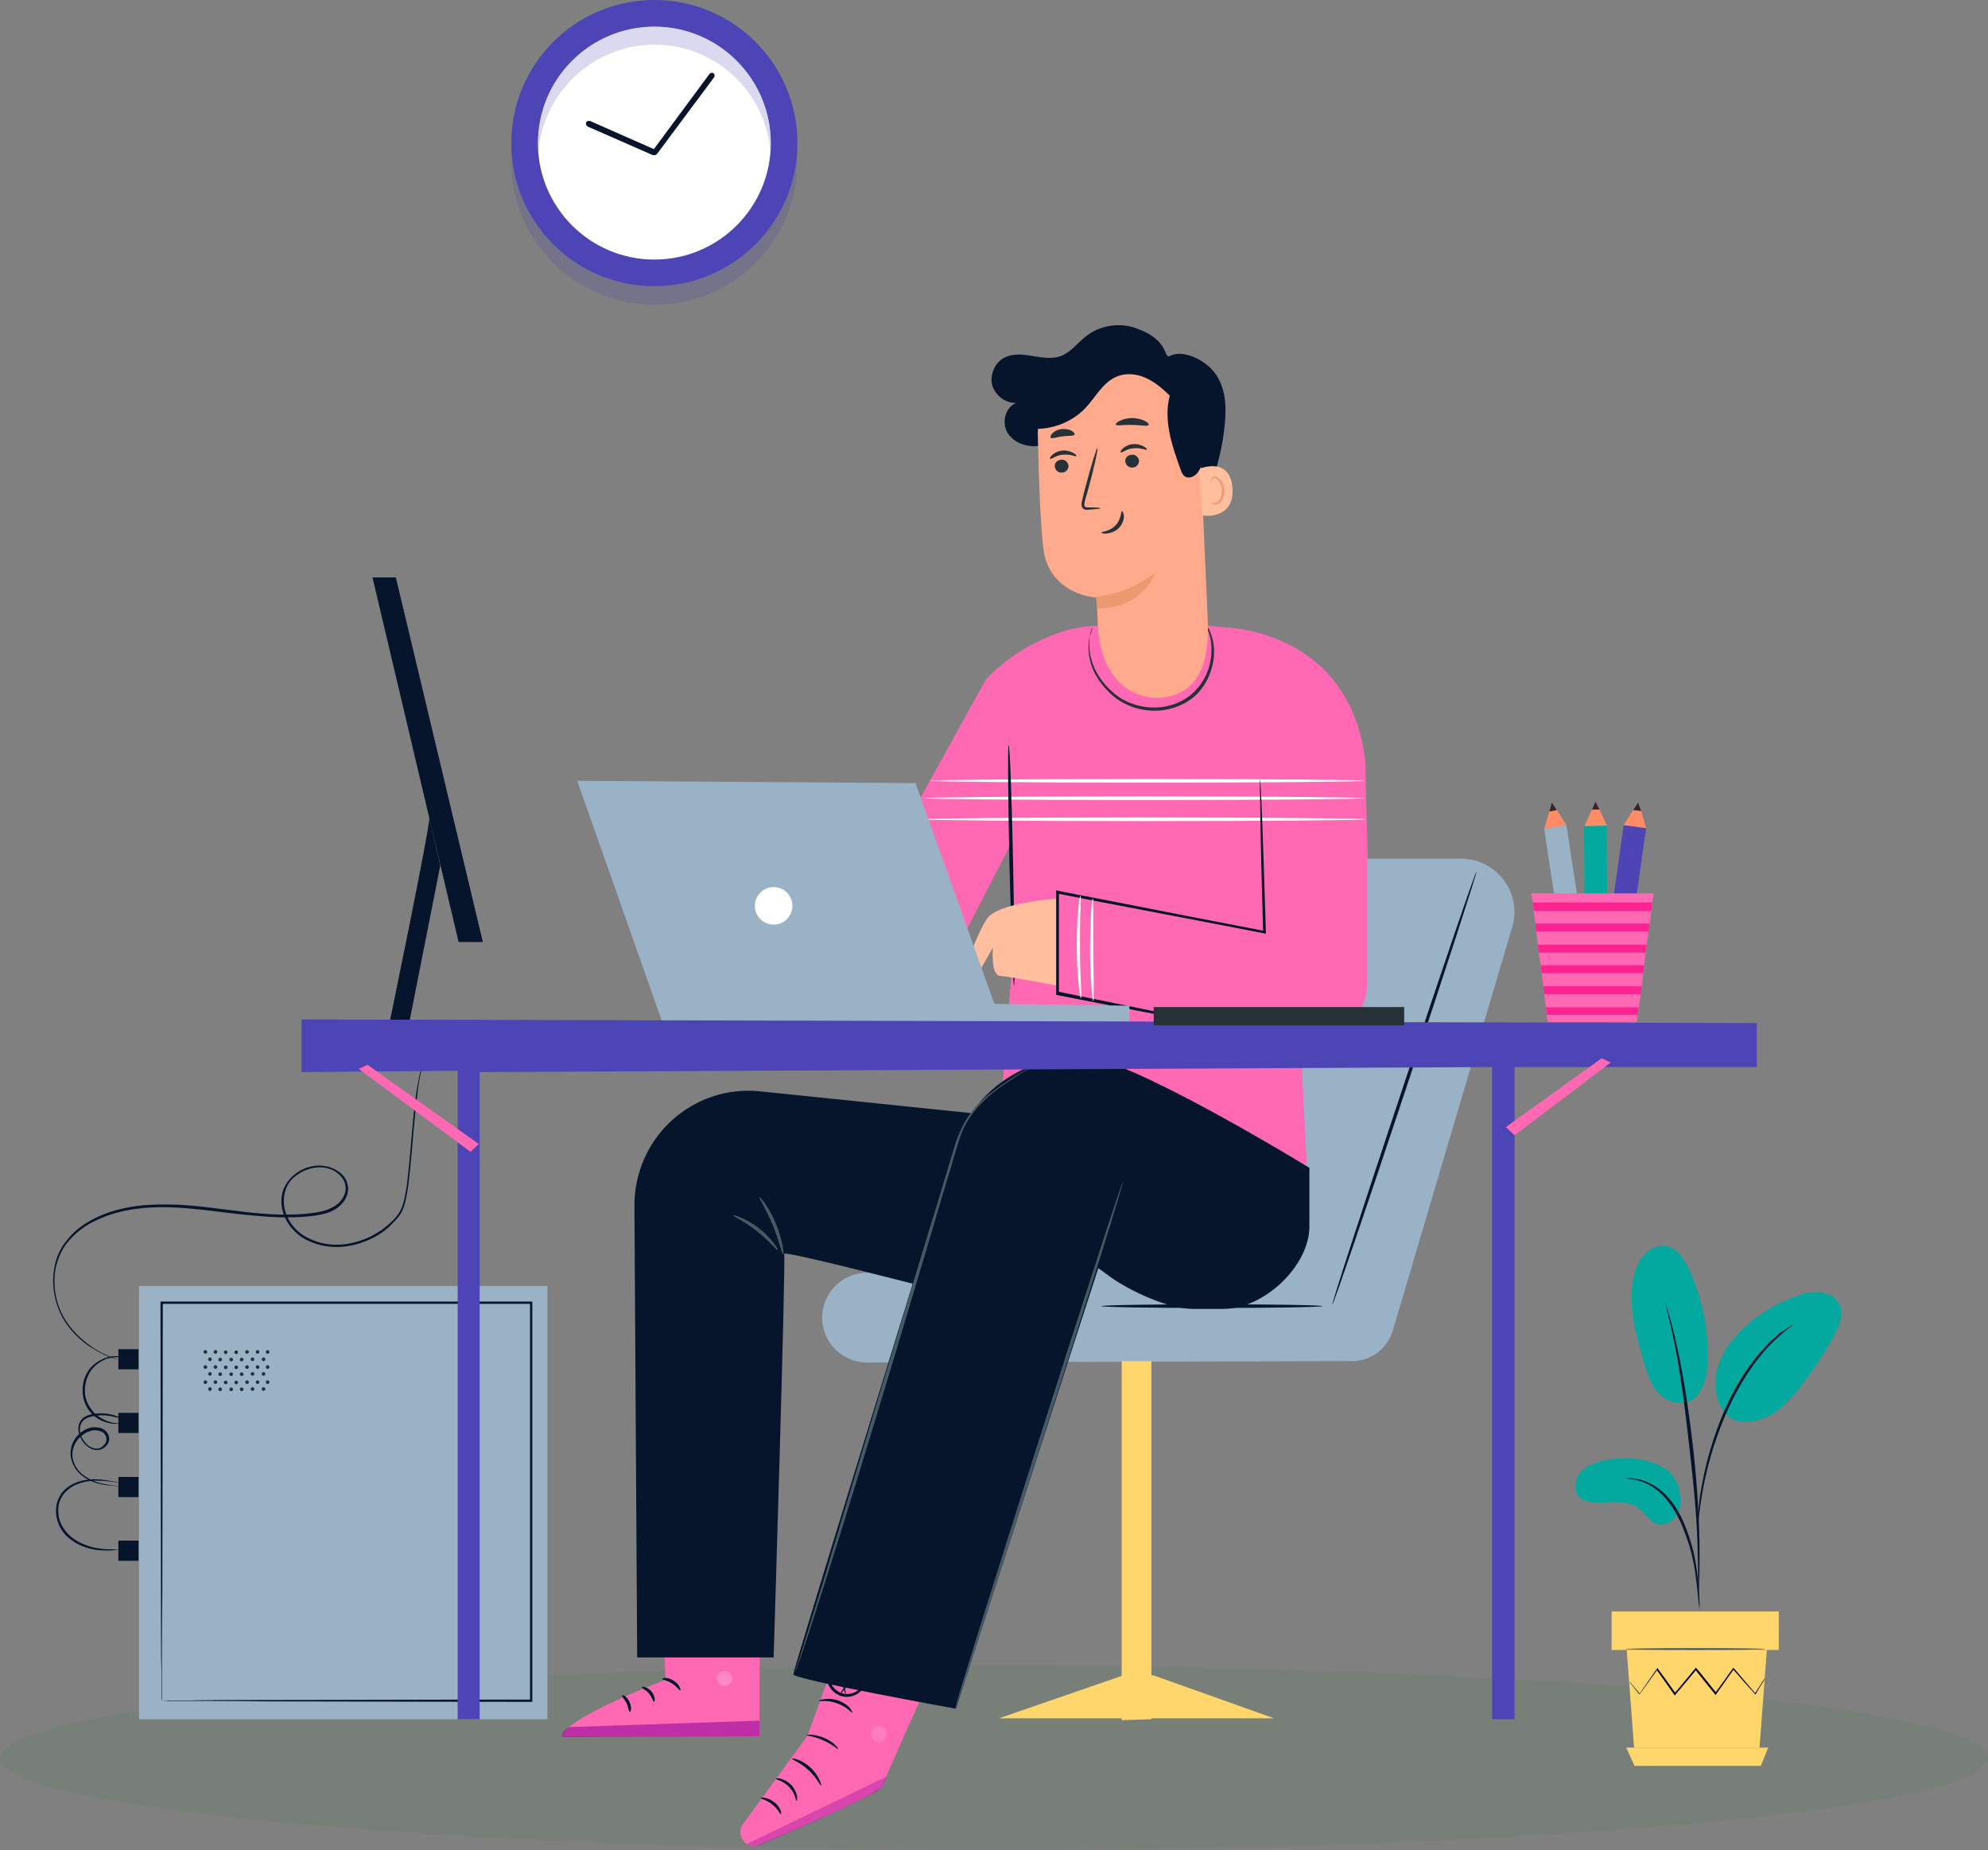<svg width="647" height="602" viewBox="0 0 647 602" fill="none" xmlns="http://www.w3.org/2000/svg">
<rect x="0" y="0" width="647" height="602" fill="#808080" stroke="none"/>
<path opacity="0.1" d="M323.5 602C502.164 602 647 588.569 647 572C647 555.431 502.164 542 323.5 542C144.836 542 0 555.431 0 572C0 588.569 144.836 602 323.5 602Z" fill="#297D3B"/>
<path d="M509.787 268.439L502.52 269.552L510.929 324.459L518.196 323.346L509.787 268.439Z" fill="#99B2C6"/>
<path d="M509.782 268.478L502.594 269.622L504.227 264.067L505.044 261.126L506.678 263.577L509.782 268.478Z" fill="#FF8C64"/>
<path d="M517.621 319.439L510.354 320.552L510.972 324.589L518.239 323.476L517.621 319.439Z" fill="#35252F"/>
<path d="M518.277 326.638L511.905 327.619C511.578 327.619 511.415 327.455 511.415 327.128L510.925 324.351L518.277 323.208L518.767 325.985C518.767 326.312 518.603 326.638 518.277 326.638Z" fill="#EF452F"/>
<path d="M506.676 263.577L504.226 264.067L505.042 261.126L506.676 263.577Z" fill="#35252F"/>
<path d="M510.373 320.554L517.64 319.441L517.195 316.535L509.928 317.648L510.373 320.554Z" fill="#F68407"/>
<path d="M504.718 272.072L510.926 312.752C510.926 313.078 511.253 313.242 511.579 313.242C511.906 313.242 512.07 312.915 512.07 312.588L505.861 271.909C505.861 271.582 505.535 271.418 505.208 271.418C504.881 271.418 504.718 271.745 504.718 272.072Z" fill="#99B2C6"/>
<path d="M507.657 271.582L513.865 312.262C513.865 312.589 514.192 312.752 514.519 312.752C514.846 312.752 515.009 312.425 515.009 312.098L508.801 271.419C508.801 271.092 508.474 270.929 508.147 270.929C507.821 270.929 507.657 271.255 507.657 271.582Z" fill="#99B2C6"/>
<path d="M522.927 268.63L515.576 268.654L515.757 324.2L523.108 324.176L522.927 268.63Z" fill="#03A89E"/>
<path d="M523.015 268.64L515.663 268.804L518.114 263.412L519.257 260.798L520.564 263.412L523.015 268.64Z" fill="#FF8C64"/>
<path d="M523.174 320.255L515.823 320.279L515.836 324.363L523.188 324.339L523.174 320.255Z" fill="#35252F"/>
<path d="M522.689 327.455H516.317C515.991 327.455 515.827 327.292 515.827 326.965V324.188H523.179V326.965C523.179 327.292 523.015 327.455 522.689 327.455Z" fill="#EF452F"/>
<path d="M520.566 263.414H518.115L519.259 260.8L520.566 263.414Z" fill="#35252F"/>
<path d="M515.821 320.281L523.172 320.257L523.163 317.317L515.811 317.341L515.821 320.281Z" fill="#3C7341"/>
<path d="M517.459 271.418L517.622 312.588C517.622 312.914 517.949 313.078 518.112 313.078C518.439 313.078 518.603 312.751 518.603 312.588L518.439 271.418C518.439 271.091 518.112 270.928 517.949 270.928C517.786 270.928 517.459 271.091 517.459 271.418Z" fill="#03A89E"/>
<path d="M520.401 271.419L520.564 312.589C520.564 312.915 520.891 313.079 521.054 313.079C521.381 313.079 521.545 312.752 521.545 312.589L521.381 271.419C521.381 271.092 521.054 270.929 520.891 270.929C520.564 270.929 520.401 271.092 520.401 271.419Z" fill="#03A89E"/>
<path d="M535.731 269.477L528.452 268.442L520.637 323.439L527.916 324.473L535.731 269.477Z" fill="#4D44B5"/>
<path d="M535.758 269.459L528.406 268.479L531.51 263.578L533.144 261.127L534.124 263.904L535.758 269.459Z" fill="#FF8C64"/>
<path d="M528.509 320.523L521.23 319.488L520.655 323.532L527.934 324.567L528.509 320.523Z" fill="#35252F"/>
<path d="M526.936 327.619L520.564 326.639C520.238 326.639 520.074 326.312 520.074 326.149L520.401 323.372L527.753 324.352L527.426 327.129C527.426 327.456 527.263 327.619 526.936 327.619Z" fill="#EF452F"/>
<path d="M534.125 263.904L531.511 263.578L533.144 261.127L534.125 263.904Z" fill="#35252F"/>
<path d="M521.181 319.371L528.46 320.406L528.874 317.494L521.595 316.46L521.181 319.371Z" fill="#1B48CA"/>
<path opacity="0.6" d="M529.876 271.419L524.158 312.099C524.158 312.426 524.321 312.752 524.648 312.752C524.975 312.752 525.301 312.589 525.301 312.262L531.019 271.583C531.019 271.256 530.856 270.929 530.529 270.929C530.203 270.929 529.876 271.093 529.876 271.419Z" fill="#4D44B5"/>
<path opacity="0.6" d="M532.655 271.91L526.937 312.589C526.937 312.916 527.1 313.243 527.427 313.243C527.753 313.243 528.08 313.079 528.08 312.752L533.798 272.073C533.798 271.746 533.635 271.419 533.308 271.419C532.981 271.256 532.818 271.583 532.655 271.91Z" fill="#4D44B5"/>
<path d="M538.21 290.697L537.72 293.638L537.393 296.415L536.903 300.5L536.577 303.114L535.923 307.361L535.596 309.975L535.106 314.059L534.78 316.673L534.289 320.921L533.963 323.535L533.309 327.783L532.982 330.233L532.656 332.52H503.739L503.412 330.233L503.085 327.783L502.595 323.535L502.269 320.921L501.778 316.673L501.452 314.059L500.798 309.975L500.471 307.361L499.981 303.114L499.655 300.5L499.165 296.415L498.838 293.638L498.348 290.697H538.21Z" fill="#FF69B4"/>
<path d="M537.719 293.638L537.393 296.415H499.164L498.837 293.638H537.719Z" fill="#FF2291"/>
<path d="M536.904 300.5L536.577 303.114H499.982L499.655 300.5H536.904Z" fill="#FF2291"/>
<path d="M535.922 307.36L535.596 309.974H500.797L500.471 307.36H535.922Z" fill="#FF2291"/>
<path d="M535.104 314.06L534.778 316.674H501.776L501.45 314.06H535.104Z" fill="#FF2291"/>
<path d="M534.288 320.922L533.961 323.536H502.594L502.267 320.922H534.288Z" fill="#FF2291"/>
<path d="M533.307 327.782L532.98 330.232H503.41L503.083 327.782H533.307Z" fill="#FF2291"/>
<path opacity="0.2" d="M212.965 99.167C238.68 99.167 259.526 78.321 259.526 52.606C259.526 26.891 238.68 6.045 212.965 6.045C187.25 6.045 166.404 26.891 166.404 52.606C166.404 78.321 187.25 99.167 212.965 99.167Z" fill="#4D44B5"/>
<path d="M212.965 93.122C238.68 93.122 259.526 72.276 259.526 46.561C259.526 20.846 238.68 0 212.965 0C187.25 0 166.404 20.846 166.404 46.561C166.404 72.276 187.25 93.122 212.965 93.122Z" fill="#4D44B5"/>
<path d="M212.964 84.462C233.875 84.462 250.866 67.472 250.866 46.56C250.866 25.648 233.875 8.658 212.964 8.658C192.052 8.658 175.062 25.648 175.062 46.56C175.062 67.472 192.052 84.462 212.964 84.462Z" fill="white"/>
<path opacity="0.2" d="M175.062 46.56C175.062 47.54 175.062 48.52 175.225 49.501C176.695 30.059 193.196 14.539 212.964 14.539C232.895 14.539 249.232 29.896 250.703 49.501C250.703 48.52 250.866 47.54 250.866 46.56C250.866 25.648 233.875 8.658 212.964 8.658C192.052 8.658 175.062 25.648 175.062 46.56Z" fill="#4D44B5"/>
<path d="M212.965 50.482C213.292 50.482 213.618 50.319 213.782 50.155L232.406 25.159C232.733 24.669 232.569 24.179 232.243 23.852C231.753 23.526 231.263 23.689 230.936 24.016L212.802 48.522L192.053 39.373C191.563 39.209 191.073 39.373 190.746 39.863C190.583 40.353 190.746 40.843 191.236 41.17L212.475 50.482C212.638 50.482 212.802 50.482 212.965 50.482Z" fill="#06152B"/>
<path d="M492.165 301.607L453.269 433.049C451.48 438.862 446.115 442.885 440.154 442.885L282.184 443.332C273.839 443.332 267.132 436.328 267.579 427.982C268.026 420.233 274.435 414.123 282.184 414.123H342.541L390.975 279.401H475.474C487.098 279.401 495.443 290.578 492.165 301.607Z" fill="#99B2C6"/>
<path d="M394.403 425.598C374.567 425.598 358.487 425.331 358.487 425.002C358.487 424.673 374.567 424.406 394.403 424.406C414.238 424.406 430.318 424.673 430.318 425.002C430.318 425.331 414.238 425.598 394.403 425.598Z" fill="#06152B"/>
<path d="M480.54 283.574C480.242 283.425 469.512 314.87 456.547 353.916C443.581 392.812 433.298 424.406 433.596 424.555C433.894 424.704 444.624 393.259 457.59 354.214C470.555 315.317 480.838 283.574 480.54 283.574Z" fill="#06152B"/>
<path d="M365.044 559.724L374.731 559.426V442.886H365.044V559.724Z" fill="#FFD66B"/>
<path d="M414.67 559.127H325.104L365.64 545.119H375.326L414.67 559.127Z" fill="#FFD66B"/>
<path d="M437.324 249.147L422.57 323.214L425.253 378.802L325.553 362.259L329.428 313.676L329.577 273.439L305.136 320.83L286.061 284.02L320.933 220.981C327.341 214.423 334.793 209.506 343.735 206.227C348.056 204.588 352.676 203.693 358.041 203.544C369.516 207.121 380.992 207.121 392.616 203.544C393.957 203.693 395.894 203.843 398.428 204.141C398.577 204.141 398.726 204.141 398.875 204.141C420.037 206.674 436.132 224.259 437.324 245.57V249.147Z" fill="#FF69B4"/>
<path d="M398.279 204.14C398.279 204.14 439.262 204.438 444.329 247.656L445.074 279.399L409.754 279.101L398.279 204.14Z" fill="#FF69B4"/>
<path d="M300.367 259.728C300.367 260.026 332.557 260.325 372.347 260.325C412.138 260.325 444.328 260.026 444.328 259.728C444.328 259.43 412.138 259.132 372.347 259.132C332.557 259.132 300.367 259.43 300.367 259.728Z" fill="white"/>
<path d="M300.367 266.583C300.367 266.881 332.557 267.18 372.347 267.18C412.138 267.18 444.328 266.881 444.328 266.583C444.328 266.285 412.138 265.987 372.347 265.987C332.557 265.987 300.367 266.285 300.367 266.583Z" fill="white"/>
<path d="M302.751 254.065C302.751 254.363 334.494 254.661 373.54 254.661C412.585 254.661 444.328 254.363 444.328 254.065C444.328 253.767 412.585 253.469 373.54 253.469C334.345 253.469 302.751 253.767 302.751 254.065Z" fill="white"/>
<path d="M330.024 320.831C330.322 320.831 330.173 303.245 329.726 281.636C329.279 260.027 328.683 242.442 328.236 242.442C327.938 242.442 328.087 260.027 328.534 281.636C329.13 303.245 329.726 320.831 330.024 320.831Z" fill="#06152B"/>
<path d="M344.032 292.366C344.032 292.366 324.659 293.707 321.231 298.923C317.803 303.99 312.438 318.595 314.376 318.744C316.462 318.893 317.803 317.701 317.803 317.701L323.168 308.312C323.168 308.312 322.274 317.403 325.553 317.552C328.682 317.701 344.479 320.831 344.479 320.831L344.032 292.366Z" fill="#FFBE9D"/>
<path d="M444.925 270.905V320.829C444.329 332.453 433.301 340.799 421.974 338.415L343.884 322.32L344.033 290.279L411.393 303.244L412.288 269.415L444.925 270.905Z" fill="#FF69B4"/>
<path d="M400.365 334.392C400.365 334.392 400.067 334.243 399.321 334.094C398.576 333.945 397.533 333.647 396.341 333.349C393.658 332.753 389.784 332.007 384.866 330.964C374.881 328.878 360.872 326.046 344.181 322.619L344.628 323.066C344.628 313.081 344.628 301.904 344.628 290.131L344.032 290.727C348.503 291.621 353.123 292.515 357.743 293.409C377.414 297.135 395.894 300.712 411.393 303.692L411.989 303.841V303.245C411.542 288.342 411.095 275.973 410.797 267.18C410.648 262.858 410.499 259.58 410.349 257.195C410.349 256.152 410.2 255.258 410.2 254.513C410.2 253.917 410.051 253.619 410.051 253.619C410.051 253.619 410.051 253.917 410.051 254.513C410.051 255.258 410.051 256.003 410.051 257.195C410.051 259.58 410.2 263.007 410.2 267.329C410.349 276.122 410.648 288.491 411.095 303.394L411.691 302.947C396.192 299.966 377.712 296.39 358.041 292.515C353.272 291.621 348.652 290.727 344.33 289.833L343.734 289.683V290.28C343.734 302.053 343.734 313.081 343.734 323.215V323.662L344.181 323.811C360.872 327.09 374.881 329.772 384.866 331.709C389.784 332.604 393.658 333.349 396.341 333.796C397.682 333.945 398.576 334.243 399.47 334.392C400.067 334.392 400.365 334.392 400.365 334.392Z" fill="#06152B"/>
<path d="M355.507 204.141C355.507 204.141 355.358 204.439 355.209 204.886C355.06 205.333 354.762 206.078 354.613 207.122C354.166 209.059 354.017 212.039 354.911 215.467C355.805 218.895 358.19 222.769 361.617 225.899C365.194 229.178 370.261 231.264 375.775 231.264C381.289 231.264 386.505 229.029 389.784 225.601C393.062 222.173 394.553 217.852 395 214.275C395.447 210.698 394.702 207.718 393.957 205.929C393.659 205.035 393.211 204.29 392.913 203.843C392.615 203.396 392.466 203.098 392.466 203.247C392.317 203.247 392.913 204.29 393.51 206.078C394.106 207.867 394.553 210.698 394.106 214.126C393.659 217.553 392.168 221.577 388.89 224.856C385.76 228.134 380.842 230.221 375.626 230.221C370.41 230.221 365.492 228.284 362.065 225.154C358.637 222.173 356.401 218.597 355.358 215.169C354.315 211.89 354.464 208.91 354.613 207.122C355.358 205.184 355.656 204.141 355.507 204.141Z" fill="#263238"/>
<path d="M351.781 324.854C351.93 324.854 351.93 322.917 351.781 319.936C351.632 316.956 351.483 312.783 351.483 308.163C351.483 303.543 351.483 299.37 351.632 296.39C351.781 293.409 351.781 291.472 351.632 291.472C351.483 291.472 351.185 293.26 350.887 296.39C350.589 299.37 350.44 303.692 350.44 308.312C350.44 312.932 350.738 317.105 351.036 320.234C351.334 323.066 351.632 325.003 351.781 324.854Z" fill="#FAFAFA"/>
<path d="M355.806 325.749C355.955 325.749 355.955 323.811 355.955 320.831C355.955 317.403 355.806 313.379 355.806 309.057C355.806 304.736 355.806 300.712 355.806 297.284C355.806 294.304 355.806 292.366 355.657 292.366C355.508 292.366 355.209 294.155 355.06 297.284C354.911 300.265 354.762 304.437 354.762 309.057C354.762 313.677 354.911 317.85 355.209 320.831C355.358 323.96 355.657 325.749 355.806 325.749Z" fill="#FAFAFA"/>
<path d="M277.564 524.105L262.81 564.79L241.798 593.552C240.307 595.639 240.903 598.619 242.99 599.96C244.182 600.706 245.672 600.855 247.013 600.258C255.508 596.682 286.506 583.716 287.4 580.736C288.443 577.159 308.413 533.494 308.413 533.494L277.564 524.105Z" fill="#FF69B4"/>
<g opacity="0.6">
<g opacity="0.6">
<path d="M243.139 599.961L288.592 578.054L287.996 579.694C287.4 581.184 286.357 582.376 285.016 583.121C281.29 585.059 270.858 590.424 247.46 600.259C245.97 600.856 244.331 600.707 243.139 599.961Z" fill="#93079F"/>
</g>
</g>
<g opacity="0.6">
<g opacity="0.6">
<g opacity="0.6">
<path opacity="0.6" d="M285.463 561.81C284.122 562.108 283.228 563.449 283.526 564.791C283.824 566.132 285.165 567.026 286.506 566.728C287.848 566.43 288.891 564.791 288.593 563.598C288.146 562.406 286.506 561.363 285.314 561.959" fill="white"/>
</g>
</g>
</g>
<path d="M259.234 585.952C258.936 585.952 258.936 583.567 256.85 581.481C254.912 579.395 252.528 579.097 252.528 578.799C252.528 578.65 253.124 578.5 254.167 578.799C255.21 579.097 256.403 579.693 257.595 580.885C258.638 582.077 259.234 583.418 259.383 584.462C259.532 585.356 259.383 585.952 259.234 585.952Z" fill="#06152B"/>
<path d="M254.168 590.274C253.87 590.423 253.125 588.485 251.337 587.144C249.548 585.654 247.611 585.356 247.611 585.058C247.611 584.76 249.846 584.76 251.933 586.399C254.019 587.889 254.466 590.125 254.168 590.274Z" fill="#06152B"/>
<path d="M267.281 581.034C266.983 581.183 265.791 578.352 263.109 575.967C260.426 573.434 257.595 572.54 257.744 572.242C257.744 571.944 261.022 572.54 263.854 575.222C266.685 577.905 267.43 581.034 267.281 581.034Z" fill="#06152B"/>
<path d="M272.795 569.112C272.646 569.261 270.709 567.473 267.877 566.28C265.046 564.939 262.512 564.79 262.512 564.641C262.512 564.343 265.195 564.194 268.324 565.535C271.305 566.728 272.944 568.963 272.795 569.112Z" fill="#06152B"/>
<path d="M277.416 557.339C277.266 557.488 275.478 555.252 272.349 554.209C269.219 553.017 266.536 553.762 266.536 553.464C266.536 553.315 267.133 553.017 268.325 552.868C269.517 552.719 271.156 552.719 272.796 553.315C274.435 553.911 275.776 554.805 276.521 555.699C277.266 556.594 277.416 557.19 277.416 557.339Z" fill="#06152B"/>
<path d="M273.242 551.974C273.242 551.974 273.242 551.378 273.838 550.483C274.286 549.589 275.18 548.248 276.67 546.907C277.415 546.311 278.16 545.566 279.501 545.416C280.098 545.416 280.992 545.864 281.29 546.46C281.588 547.205 281.439 547.95 281.29 548.546C280.247 551.08 277.117 552.719 274.136 551.974C271.156 551.229 269.219 548.546 268.92 545.864C268.92 545.267 268.92 544.373 269.517 543.926C270.113 543.33 271.007 543.33 271.603 543.777C272.795 544.373 273.242 545.416 273.689 546.162C274.584 547.801 275.031 549.291 275.18 550.334C275.329 551.378 275.329 551.974 275.329 551.974C275.18 551.974 275.031 549.589 273.093 546.46C272.646 545.715 272.05 544.82 271.156 544.373C270.709 544.224 270.262 544.224 270.113 544.522C269.815 544.82 269.666 545.267 269.815 545.864C270.113 548.099 271.901 550.483 274.435 551.08C276.968 551.676 279.8 550.334 280.545 548.248C280.694 547.801 280.843 547.205 280.694 546.758C280.545 546.311 280.247 546.162 279.8 546.162C278.905 546.162 278.011 546.758 277.266 547.354C274.136 549.738 273.391 552.123 273.242 551.974Z" fill="#06152B"/>
<path d="M215.27 513.524L216.612 546.608C216.612 546.608 183.527 558.977 183.08 565.087L247.162 564.938L247.312 513.375L215.27 513.524Z" fill="#FF69B4"/>
<g opacity="0.6">
<g opacity="0.6">
<path opacity="0.6" d="M236.431 543.776C237.623 544.074 238.518 545.564 238.22 546.757C237.922 547.949 236.58 548.843 235.239 548.545C234.047 548.247 232.855 546.608 233.302 545.415C233.749 544.223 235.388 543.18 236.58 543.925" fill="white"/>
</g>
</g>
<g opacity="0.6">
<path d="M247.163 564.938V559.871L185.465 561.958C185.465 561.958 182.633 563.15 182.931 565.236L247.163 564.938Z" fill="#93079F"/>
</g>
<path d="M215.569 546.31C215.569 546.608 217.208 546.757 218.698 547.8C220.337 548.694 221.083 550.184 221.381 550.035C221.679 550.035 221.232 548.098 219.294 546.906C217.357 545.565 215.42 546.012 215.569 546.31Z" fill="#06152B"/>
<path d="M208.861 548.992C208.861 549.29 210.202 549.886 211.245 551.078C212.289 552.419 212.587 553.761 212.885 553.761C213.183 553.761 213.332 551.972 211.991 550.333C210.649 548.843 208.861 548.694 208.861 548.992Z" fill="#06152B"/>
<path d="M204.986 557.039C205.285 557.039 205.732 555.549 204.837 553.761C204.092 551.972 202.602 551.376 202.453 551.674C202.304 551.972 203.198 552.867 203.943 554.208C204.539 555.698 204.688 557.039 204.986 557.039Z" fill="#06152B"/>
<path d="M216.015 538.709C216.164 539.008 217.654 538.56 219.294 538.709C221.082 538.859 222.423 539.306 222.572 539.157C222.721 538.858 221.38 537.815 219.294 537.666C217.356 537.368 215.866 538.411 216.015 538.709Z" fill="#263238"/>
<g opacity="0.3">
<path opacity="0.3" d="M215.569 520.081L215.718 525.893L247.312 525.595V520.23L215.569 520.081Z" fill="black"/>
</g>
<path d="M215.866 532.003C215.866 532.152 217.059 532.301 219.145 532.003C220.188 531.854 221.232 531.556 222.573 530.96C223.169 530.662 223.765 530.364 224.361 529.917C224.659 529.768 224.957 529.47 225.255 529.172C225.553 528.874 225.851 527.979 225.404 527.532C225.106 527.085 224.51 526.787 224.063 526.787C223.616 526.787 223.169 526.936 222.871 526.936C222.126 527.085 221.53 527.383 220.933 527.681C219.741 528.277 218.698 529.023 217.953 529.619C216.463 530.96 216.016 532.152 216.016 532.301C216.165 532.45 216.91 531.407 218.4 530.215C219.145 529.619 220.188 529.023 221.232 528.575C221.828 528.277 222.424 528.128 223.02 527.979C223.765 527.83 224.212 527.83 224.51 528.128C224.51 528.277 224.51 528.277 224.51 528.426C224.361 528.575 224.063 528.724 223.765 529.023C223.169 529.321 222.573 529.768 222.126 530.066C221.083 530.662 219.89 530.96 218.996 531.258C217.208 531.705 215.866 531.854 215.866 532.003Z" fill="#263238"/>
<path d="M216.313 532.45C216.462 532.45 217.058 531.407 217.208 529.32C217.208 528.277 217.207 527.085 216.76 525.744C216.611 525.148 216.313 524.402 215.866 523.806C215.419 523.21 214.972 522.316 213.78 522.167C213.184 522.167 212.588 522.614 212.439 523.061C212.29 523.508 212.141 523.806 212.141 524.253C211.991 524.999 211.991 525.744 212.141 526.489C212.29 527.83 212.886 529.022 213.482 529.767C214.674 531.407 216.015 531.854 216.015 531.705C216.164 531.556 214.972 530.96 214.078 529.32C213.631 528.575 213.184 527.532 213.035 526.34C213.035 525.744 213.035 525.148 213.035 524.551C213.184 523.806 213.333 523.359 213.631 523.359C213.929 523.359 214.525 523.806 214.823 524.402C215.121 524.999 215.419 525.595 215.568 526.191C216.015 527.383 216.164 528.426 216.164 529.32C216.462 531.258 216.164 532.45 216.313 532.45Z" fill="#263238"/>
<path d="M247.312 355.107C285.165 358.982 335.387 364.198 335.387 364.198L328.532 425.896C328.532 425.896 254.763 406.373 255.21 408.012C255.806 409.652 251.782 539.306 251.782 539.306H207.372L206.478 392.514C206.329 370.308 225.255 352.872 247.312 355.107Z" fill="#06152B"/>
<path d="M426.146 379.995V399.07C426.146 412.036 411.243 425.896 398.277 425.896H388.143C380.245 425.896 367.726 420.083 361.318 415.464L357.444 412.632L311.096 555.997C311.096 555.997 258.191 546.459 258.191 544.82C258.191 543.181 294.107 427.386 310.649 373.587C317.355 351.68 340.901 338.863 362.66 346.315C363.405 346.613 364.15 346.911 364.895 347.209C388.59 356.896 426.146 379.995 426.146 379.995Z" fill="#06152B"/>
<path d="M258.34 544.969C258.34 544.969 258.489 544.82 258.638 544.522C258.787 544.075 258.936 543.628 259.234 543.032C259.681 541.69 260.426 539.753 261.321 537.07C263.109 531.854 265.493 524.403 268.474 515.014C274.435 496.386 282.334 470.455 290.977 441.841C295.299 427.535 299.323 413.824 303.048 401.455C304.837 395.196 306.625 389.383 308.264 383.869C309.159 381.038 309.904 378.504 310.649 375.822C311.394 373.288 312.139 370.755 313.033 368.52C314.822 364.049 317.653 360.621 320.485 357.938C323.316 355.256 325.999 353.319 328.383 351.828C330.619 350.338 332.407 349.146 333.748 348.401C334.344 348.103 334.791 347.805 335.09 347.507C335.388 347.357 335.537 347.208 335.537 347.208C335.537 347.208 335.388 347.208 335.09 347.507C334.642 347.656 334.195 347.954 333.599 348.252C332.258 348.997 330.47 350.04 328.234 351.53C325.85 353.021 323.167 354.958 320.187 357.491C317.355 360.174 314.375 363.602 312.437 368.221C311.394 370.457 310.649 372.99 309.904 375.524C309.159 378.057 308.264 380.74 307.519 383.422C305.88 388.936 304.092 394.898 302.154 401.008C298.429 413.377 294.256 427.088 289.934 441.394C281.29 470.008 273.541 495.79 267.878 514.716C265.046 523.956 262.662 531.556 261.023 536.921C260.277 539.455 259.532 541.541 259.085 542.883C258.936 543.479 258.787 544.075 258.638 544.522C258.34 544.671 258.34 544.969 258.34 544.969Z" fill="#455A64"/>
<path d="M247.163 389.532C246.865 389.681 249.398 393.556 251.485 398.623C253.571 403.69 254.465 408.161 254.912 408.161C255.21 408.161 254.763 403.541 252.528 398.176C250.292 392.811 247.312 389.234 247.163 389.532Z" fill="#455A64"/>
<path d="M238.668 395.493C238.519 395.791 242.394 397.431 246.269 400.56C250.292 403.69 252.826 406.969 253.124 406.82C253.422 406.67 251.187 402.945 247.014 399.666C242.841 396.387 238.668 395.195 238.668 395.493Z" fill="#455A64"/>
<path d="M310.798 556.146C311.096 556.295 323.615 517.845 338.667 470.455C353.867 423.064 365.79 384.465 365.492 384.465C365.194 384.316 352.675 422.766 337.623 470.156C322.571 517.547 310.5 555.997 310.798 556.146Z" fill="#455A64"/>
<path d="M367.577 332.455L216.015 333.946L187.849 254.066L297.981 254.812L323.614 326.643L367.577 327.239V332.455Z" fill="#99B2C6"/>
<path d="M251.783 300.862C248.409 300.862 245.673 298.126 245.673 294.752C245.673 291.377 248.409 288.642 251.783 288.642C255.158 288.642 257.894 291.377 257.894 294.752C257.894 298.126 255.158 300.862 251.783 300.862Z" fill="white"/>
<path d="M379.944 116.364C378.454 110.999 374.579 108.465 369.364 106.677C364.148 104.889 358.037 105.932 353.716 109.21C350.735 111.446 348.5 114.724 345.072 115.917C339.409 117.854 332.703 113.681 327.189 116.215C323.91 117.705 322.122 121.729 322.867 125.156C323.761 128.584 327.189 131.267 330.765 131.118C327.039 132.459 325.847 137.824 328.083 141.102C330.318 144.381 334.789 145.722 338.664 144.977C342.538 144.232 345.966 141.848 348.947 139.165C351.927 136.483 354.61 133.502 357.739 131.118C360.869 128.733 364.744 126.945 368.767 127.094C374.132 127.392 378.752 131.416 381.137 136.185C383.521 140.953 384.117 146.467 384.415 151.832C384.713 157.198 384.862 162.712 386.353 167.779C386.502 168.375 386.8 169.12 387.396 169.269C388.29 169.567 389.035 168.673 389.482 167.779C394.4 158.688 397.53 148.703 398.573 138.42C399.169 132.459 399.02 126.796 395.741 121.878C392.314 116.811 383.968 113.085 379.944 116.364Z" fill="#06152B"/>
<path d="M390.376 141.252L393.059 201.609C393.506 211.891 392.165 227.092 375.92 227.092C361.763 226.049 357.59 212.786 357.292 203.248C357.143 198.777 356.845 194.902 356.845 194.455C356.845 194.455 341.495 193.71 339.558 178.509C338.663 171.207 338.067 156.006 337.769 142.146C337.322 127.392 348.499 114.725 363.104 113.235L364.594 113.086C380.54 112.341 389.929 125.306 390.376 141.252Z" fill="#FFAA8C"/>
<path d="M356.695 194.158C356.695 194.158 366.382 193.86 375.92 186.408C375.92 186.408 372.343 197.883 357.142 198.032L356.695 194.158Z" fill="#EB996E"/>
<path d="M343.282 151.833C343.431 153.025 344.474 153.919 345.666 153.77C346.858 153.77 347.752 152.727 347.752 151.535C347.603 150.342 346.56 149.448 345.368 149.597C344.027 149.746 343.133 150.641 343.282 151.833Z" fill="#263238"/>
<path d="M341.791 149.299C342.089 149.597 343.579 148.106 345.964 147.957C348.348 147.659 350.137 148.703 350.286 148.404C350.435 148.255 350.137 147.808 349.242 147.361C348.497 146.914 347.156 146.467 345.666 146.616C344.176 146.765 342.983 147.51 342.387 148.106C341.791 148.554 341.642 149.15 341.791 149.299Z" fill="#263238"/>
<path d="M366.232 150.193C366.381 151.385 367.424 152.279 368.616 152.13C369.808 152.13 370.703 151.087 370.703 149.895C370.554 148.702 369.51 147.808 368.318 147.957C366.977 148.106 366.083 149 366.232 150.193Z" fill="#263238"/>
<path d="M364.743 147.213C365.041 147.511 366.531 146.02 368.916 145.871C371.3 145.573 373.088 146.617 373.237 146.319C373.386 146.17 373.088 145.722 372.194 145.275C371.449 144.828 370.108 144.381 368.617 144.53C367.127 144.679 365.935 145.424 365.339 146.02C364.743 146.617 364.594 147.064 364.743 147.213Z" fill="#263238"/>
<path d="M358.185 165.394C358.185 165.245 356.694 165.096 354.31 165.096C353.714 165.096 353.118 165.096 352.969 164.649C352.82 164.202 352.969 163.605 353.118 162.86C353.565 161.37 354.012 159.731 354.459 158.091C356.247 151.385 357.439 145.871 357.141 145.871C356.843 145.871 355.204 151.236 353.416 157.942C352.969 159.582 352.521 161.221 352.223 162.711C352.074 163.456 351.776 164.202 352.223 165.096C352.372 165.543 352.969 165.841 353.267 165.841C353.714 165.99 354.012 165.841 354.31 165.841C356.694 165.692 358.185 165.543 358.185 165.394Z" fill="#263238"/>
<path d="M365.19 166.288C364.742 166.288 365.041 168.822 363.103 170.908C361.166 172.994 358.334 172.994 358.483 173.292C358.483 173.441 359.079 173.74 360.272 173.59C361.464 173.441 362.954 172.994 364.146 171.802C365.339 170.61 365.786 168.971 365.786 167.927C365.637 166.884 365.339 166.288 365.19 166.288Z" fill="#263238"/>
<path d="M363.104 138.123C363.402 138.719 365.637 138.123 368.469 138.272C371.3 138.272 373.536 138.868 373.834 138.272C373.983 137.973 373.536 137.377 372.493 136.93C371.598 136.483 370.108 136.036 368.469 136.036C366.83 136.036 365.339 136.483 364.445 136.93C363.551 137.377 363.104 137.824 363.104 138.123Z" fill="#263238"/>
<path d="M341.941 142.444C342.388 142.891 344.028 142.146 345.816 141.997C347.753 141.699 349.393 141.997 349.691 141.401C349.84 141.103 349.542 140.656 348.797 140.209C348.051 139.762 346.859 139.463 345.518 139.612C344.177 139.762 343.134 140.358 342.537 140.954C341.941 141.55 341.792 142.146 341.941 142.444Z" fill="#263238"/>
<path d="M390.228 152.578C390.526 152.429 400.362 148.405 401.107 158.837C401.852 169.269 391.271 167.928 391.271 167.63C391.271 167.183 390.228 152.578 390.228 152.578Z" fill="#FFBE9D"/>
<path d="M394.102 163.308C394.102 163.308 394.251 163.457 394.549 163.606C394.847 163.755 395.443 163.755 395.89 163.606C396.934 163.159 397.828 161.371 397.679 159.434C397.679 158.539 397.381 157.645 396.934 156.9C396.486 156.155 396.039 155.708 395.443 155.559C394.847 155.41 394.549 155.857 394.4 156.155C394.251 156.453 394.4 156.602 394.251 156.751C394.251 156.751 393.953 156.602 394.102 156.155C394.102 156.006 394.251 155.708 394.4 155.41C394.698 155.261 394.996 155.112 395.443 155.112C396.188 155.112 397.083 155.857 397.53 156.602C397.977 157.347 398.275 158.39 398.424 159.434C398.573 161.52 397.53 163.606 396.188 164.054C395.443 164.352 394.847 164.054 394.549 163.904C394.251 163.606 394.102 163.457 394.102 163.308Z" fill="#EB996E"/>
<path d="M334.194 139.315C341.049 140.358 348.351 137.824 353.12 132.906C356.548 129.33 358.783 124.561 363.254 122.623C366.235 121.282 369.811 121.58 372.792 122.921C375.772 124.263 378.306 126.349 380.69 128.734C378.604 136.781 381.436 145.127 384.267 152.876C384.565 153.77 385.012 154.665 385.757 155.112C387.099 155.857 388.887 154.963 389.781 153.77C391.271 151.833 391.718 149.15 391.868 146.766C392.315 141.103 391.868 135.291 389.93 129.926C388.142 124.561 384.863 119.643 380.392 116.066C374.729 111.744 367.427 109.956 360.274 110.85C353.12 111.744 346.563 115.023 341.496 119.941C339.112 122.176 336.876 124.859 335.982 127.988" fill="#06152B"/>
<path d="M540.6 477.113C535.235 474.431 528.976 473.983 523.164 475.027C520.034 475.623 516.756 476.517 514.52 478.901C512.434 481.286 511.987 485.459 514.371 487.545C515.862 488.737 517.948 488.886 519.885 488.886C524.505 488.886 529.572 487.992 533.298 490.824C535.384 492.463 536.875 494.996 539.259 495.891C541.792 496.636 544.475 495.145 545.816 492.91C547.157 490.675 547.157 487.843 546.561 485.459C546.71 485.31 545.965 479.796 540.6 477.113Z" fill="#03A89E"/>
<path d="M552.819 453.567C549.541 458.186 543.282 456.696 540.301 453.865C537.321 451.033 536.128 446.86 534.936 442.986C532.403 434.044 529.72 424.655 531.657 415.564C532.254 412.882 533.297 410.199 535.234 408.113C537.171 406.027 540.152 404.834 542.835 405.579C545.964 406.474 548.051 409.603 549.392 412.435C553.565 421.227 555.8 430.765 555.8 440.452C555.949 445.072 555.353 449.841 552.819 453.567Z" fill="#03A89E"/>
<path d="M561.761 460.273C558.184 456.1 557.588 449.99 559.078 444.774C560.718 439.558 564.145 435.087 568.318 431.361C573.087 427.04 578.75 423.761 584.86 421.675C587.245 420.78 589.778 420.184 592.312 420.482C594.845 420.78 597.379 421.973 598.571 424.208C600.359 427.487 598.571 431.51 596.782 434.789C593.653 440.601 589.927 446.115 585.903 451.331C582.625 455.504 578.899 459.677 573.981 461.465C569.063 463.402 563.847 463.104 561.314 459.677" fill="#03A89E"/>
<path d="M553.117 523.609C553.117 523.609 552.968 522.864 552.819 521.523C552.67 520.033 552.521 518.095 552.223 515.711C551.925 513.326 551.627 510.346 550.882 507.216C550.286 504.087 549.093 500.659 547.752 497.231C546.411 493.804 544.623 490.674 542.685 488.29C540.748 485.756 538.363 483.968 536.277 482.925C534.191 481.882 532.253 481.434 530.912 481.285C529.571 481.136 528.826 480.987 528.826 480.987C528.826 480.987 529.571 480.987 530.912 480.987C532.253 481.136 534.34 481.434 536.575 482.478C538.81 483.521 541.344 485.309 543.43 487.843C545.517 490.376 547.305 493.506 548.646 497.082C549.988 500.51 551.031 503.938 551.627 507.216C552.223 510.346 552.521 513.326 552.819 515.711C552.968 518.095 553.117 520.182 553.117 521.523C553.117 522.864 553.117 523.609 553.117 523.609Z" fill="#06152B"/>
<path d="M552.67 519.139C552.67 519.139 552.67 518.841 552.67 518.096C552.67 517.351 552.67 516.457 552.67 515.264C552.67 512.88 552.67 509.303 552.521 504.981C552.372 496.338 551.627 486.949 550.137 473.834C548.795 461.465 547.007 447.009 545.07 437.621C544.623 435.534 544.175 433.597 543.877 431.958C543.43 430.318 543.132 428.828 542.834 427.636C542.536 426.593 542.387 425.698 542.238 424.953C542.089 424.357 542.089 424.059 542.089 424.059C542.089 424.059 542.238 424.357 542.387 424.953C542.536 425.698 542.834 426.593 543.132 427.636C543.43 428.828 543.877 430.169 544.325 431.958C544.772 433.597 545.219 435.534 545.666 437.621C547.603 446.115 549.541 458.038 551.031 471.152C552.521 484.416 553.117 496.338 553.117 505.13C553.117 509.452 553.117 513.029 552.968 515.413C552.968 516.606 552.819 517.5 552.819 518.245C552.67 518.841 552.67 519.139 552.67 519.139Z" fill="#06152B"/>
<path d="M552.67 495.89C552.67 495.89 552.67 494.847 552.67 492.91C552.819 490.972 552.968 488.29 553.564 485.011C554.16 481.733 554.905 477.709 556.098 473.536C556.694 471.599 557.886 466.83 560.867 459.826C564.89 450.288 570.255 442.538 575.024 437.769C576.067 436.428 577.409 435.534 578.303 434.64C578.75 434.193 579.197 433.746 579.793 433.448C580.24 433.149 580.687 432.851 581.134 432.553C582.625 431.51 583.519 430.914 583.668 430.914C583.817 431.063 580.24 433.298 575.62 438.067C571 442.985 565.784 450.586 561.761 459.975C559.525 465.042 558.035 469.661 556.843 473.536C555.651 477.709 554.756 481.733 554.16 485.011C553.564 488.29 553.266 490.972 552.968 492.91C552.819 494.996 552.67 495.89 552.67 495.89Z" fill="#06152B"/>
<path d="M575.025 536.873L572.64 568.616H531.807L529.422 536.873H575.025Z" fill="#FFD66B"/>
<path d="M524.503 524.354H578.898V536.873H524.503V524.354Z" fill="#FFD66B"/>
<path d="M573.072 574.605L575.467 568.644H529.268L531.944 574.605H573.072Z" fill="#FFD66B"/>
<path d="M530.316 547.157C530.316 547.157 530.316 547.306 530.465 547.455C530.614 547.604 530.763 547.902 531.061 548.2C531.657 548.945 532.402 549.988 533.445 551.18L533.594 551.329C535.085 549.243 537.022 546.56 539.407 543.282H539.109C540.897 545.815 542.834 548.498 544.921 551.478L545.07 551.776L545.219 551.478C547.305 548.945 549.69 546.262 552.074 543.282H551.627C551.776 543.431 551.925 543.58 552.074 543.729C554.16 546.411 556.247 548.945 558.184 551.329L558.333 551.627L558.482 551.329C560.569 548.349 562.506 545.666 564.294 543.133H563.996C566.828 546.411 569.212 549.094 571.15 551.18L571.299 551.329L571.448 551.18C572.342 549.541 573.087 548.349 573.683 547.455C573.981 547.007 574.13 546.709 574.279 546.411C574.428 546.113 574.428 546.113 574.428 546.113C574.428 546.113 574.279 546.262 574.13 546.411C573.981 546.709 573.683 547.007 573.534 547.305C572.938 548.2 572.193 549.392 571.15 551.031H571.299C569.51 548.945 567.126 546.113 564.294 542.835L564.145 542.686L563.996 542.835C562.208 545.368 560.271 548.051 558.184 550.882H558.631C556.694 548.498 554.607 545.815 552.521 543.282C552.372 543.133 552.223 542.984 552.074 542.835L551.925 542.537L551.776 542.835C549.391 545.666 547.156 548.498 544.921 551.031H545.368C543.281 548.051 541.344 545.368 539.556 542.984L539.407 542.686L539.258 542.984C537.022 546.262 534.936 549.094 533.594 551.18H533.744C532.7 549.988 531.806 548.945 531.21 548.2C530.912 547.902 530.763 547.604 530.614 547.455C530.316 547.306 530.316 547.157 530.316 547.157Z" fill="#030229"/>
<path d="M551.777 536.873C539.184 536.873 528.975 536.74 528.975 536.575C528.975 536.41 539.184 536.277 551.777 536.277C564.37 536.277 574.578 536.41 574.578 536.575C574.578 536.74 564.37 536.873 551.777 536.873Z" fill="#455A64"/>
<path d="M128.835 187.897L157.15 306.524H149.251L121.234 187.897H128.835Z" fill="#06152B"/>
<path d="M139.714 265.988C140.161 268.223 126.749 332.901 126.749 332.901H133.157L143.291 281.636L139.714 265.988Z" fill="#06152B"/>
<path d="M45.229 418.444H178.162V559.425H45.229V418.444Z" fill="#99B2C6"/>
<path d="M38.523 439.01H45.08V445.567H38.523V439.01Z" fill="#06152B"/>
<path d="M38.523 459.725H45.08V466.282H38.523V459.725Z" fill="#06152B"/>
<path d="M38.523 480.589H45.08V487.146H38.523V480.589Z" fill="#06152B"/>
<path d="M38.523 501.303H45.08V507.86H38.523V501.303Z" fill="#06152B"/>
<path d="M38.373 482.377C38.373 482.377 37.628 482.228 36.436 481.93C35.095 481.781 33.306 481.333 30.773 481.333C28.388 481.333 25.408 481.781 22.725 483.42C21.384 484.314 20.043 485.506 19.298 487.146C18.403 488.785 18.105 490.573 18.254 492.511C18.404 494.299 19 496.087 19.894 497.578C20.788 499.068 21.98 500.26 23.321 501.154C25.855 503.092 28.686 503.837 31.071 504.284C33.455 504.582 35.393 504.582 36.734 504.433C38.075 504.284 38.82 504.135 38.82 504.135C38.82 504.135 38.075 504.135 36.734 504.135C35.393 504.135 33.455 504.135 31.22 503.688C28.984 503.241 26.302 502.346 23.768 500.558C21.384 498.77 19.149 495.789 19 492.362C18.851 490.573 19.149 488.934 19.894 487.444C20.639 485.953 21.831 484.91 23.023 484.016C25.557 482.377 28.388 481.93 30.773 481.781C33.157 481.781 34.946 481.93 36.287 482.079C37.628 482.377 38.373 482.526 38.373 482.377Z" fill="#06152B"/>
<path d="M40.013 461.811C40.013 461.811 39.864 461.662 39.417 461.364C38.97 461.215 38.374 460.917 37.48 460.619C35.691 460.023 33.009 459.576 29.879 460.172C29.134 460.321 28.24 460.619 27.495 461.066C26.75 461.513 26.005 462.408 25.706 463.451C25.11 465.388 25.855 467.624 27.197 469.412C27.942 470.306 28.836 471.051 29.879 471.498C30.922 471.945 32.413 471.945 33.456 471.349C34.499 470.753 35.542 469.561 35.542 468.22C35.542 466.878 34.648 465.537 33.456 464.941C32.264 464.345 30.922 464.345 29.581 464.494C28.389 464.792 27.197 465.388 26.303 466.133C24.365 467.624 23.173 469.859 23.024 472.094C22.726 474.33 23.62 476.416 24.663 478.056C25.855 479.695 27.346 480.738 28.687 481.483C31.668 482.973 34.35 483.271 36.139 483.421C37.033 483.421 37.778 483.57 38.225 483.57C38.672 483.57 38.97 483.57 38.97 483.57C38.97 483.57 37.927 483.421 36.139 483.271C34.35 482.973 31.817 482.675 28.985 481.185C27.644 480.44 26.154 479.397 25.11 477.906C24.067 476.416 23.322 474.479 23.62 472.392C23.918 470.306 24.961 468.369 26.75 467.027C27.644 466.282 28.687 465.835 29.73 465.537C30.773 465.239 31.966 465.388 33.009 465.835C34.052 466.282 34.648 467.325 34.648 468.369C34.648 469.412 33.903 470.306 33.009 470.902C32.115 471.498 30.922 471.498 30.028 471.051C28.985 470.753 28.24 470.008 27.644 469.263C26.303 467.773 25.706 465.686 26.154 463.898C26.601 462.109 28.24 461.215 29.879 460.917C33.009 460.172 35.542 460.619 37.331 461.066C39.119 461.364 40.013 461.96 40.013 461.811Z" fill="#06152B"/>
<path d="M39.864 441.544C39.864 441.544 39.417 441.395 38.374 441.246C37.48 441.246 35.989 441.246 34.35 441.842C32.711 442.438 30.923 443.481 29.432 445.12C27.942 446.909 26.899 449.293 26.899 451.976C26.75 454.658 27.644 457.192 28.985 458.98C30.326 460.768 32.115 461.961 33.754 462.557C35.393 463.153 36.735 463.302 37.629 463.302C38.523 463.302 39.119 463.153 39.119 463.153C39.119 463.004 36.884 463.451 33.903 461.961C32.413 461.215 30.773 460.172 29.581 458.384C28.24 456.596 27.495 454.36 27.644 451.827C27.793 449.293 28.687 447.058 30.028 445.418C31.37 443.779 33.158 442.736 34.648 442.14C37.778 441.246 39.864 441.693 39.864 441.544Z" fill="#06152B"/>
<path d="M138.669 343.632C138.669 343.632 138.073 344.526 137.477 346.314C136.881 348.103 136.284 350.785 135.688 354.362C135.092 357.939 134.645 362.26 134.198 367.178C133.751 372.245 133.304 377.908 132.559 384.317C132.41 385.956 132.112 387.446 131.814 389.085C131.516 390.725 131.068 392.364 130.323 393.854C129.578 395.345 128.386 396.686 127.045 397.878C125.704 399.07 124.362 400.263 122.723 401.157C119.593 403.094 115.868 404.435 111.993 404.882C108.118 405.329 103.945 404.733 100.22 402.796C96.494 401.008 93.513 397.431 92.619 393.258C92.172 391.172 92.321 388.936 93.066 386.85C93.811 384.764 95.302 383.124 97.239 381.932C99.028 380.74 101.263 379.995 103.498 379.846C105.734 379.697 108.118 380.293 109.907 381.783C110.801 382.528 111.546 383.273 111.993 384.317C112.44 385.36 112.589 386.403 112.44 387.595C111.993 389.831 110.354 391.768 108.267 392.811C106.181 394.003 103.796 394.45 101.412 394.748C99.027 395.047 96.643 395.196 94.408 395.196C89.639 395.345 85.019 394.897 80.548 394.45C71.457 393.407 62.665 391.917 54.319 391.917C45.973 391.768 37.777 392.96 30.922 396.388C27.494 398.027 24.513 400.263 22.278 402.945C19.893 405.628 18.403 408.757 17.807 411.887C16.466 418.295 17.956 424.256 20.341 428.727C22.874 433.198 26.302 436.178 29.133 438.116C32.114 440.053 34.647 441.245 36.436 441.841C38.224 442.438 39.118 442.736 39.118 442.736C39.118 442.736 38.82 442.587 38.373 442.438C37.926 442.288 37.181 441.99 36.436 441.692C34.647 440.947 32.114 439.904 29.282 437.818C26.451 435.731 23.023 432.751 20.639 428.429C18.254 424.107 16.913 418.146 18.254 412.036C18.999 409.055 20.341 405.926 22.725 403.392C24.96 400.859 27.941 398.623 31.22 397.133C37.926 393.854 45.973 392.662 54.319 392.811C62.665 392.96 71.457 394.45 80.548 395.345C85.168 395.792 89.788 396.239 94.557 396.09C96.941 396.09 99.326 395.941 101.71 395.643C104.094 395.345 106.628 394.897 108.714 393.705C110.95 392.513 112.738 390.427 113.185 387.893C113.483 386.701 113.185 385.36 112.738 384.167C112.142 382.975 111.397 382.081 110.354 381.336C108.416 379.846 105.883 379.25 103.498 379.25C101.114 379.399 98.729 380.144 96.792 381.485C94.855 382.826 93.215 384.615 92.321 386.85C91.427 389.085 91.427 391.47 91.874 393.556C92.917 398.027 96.047 401.604 99.922 403.541C103.796 405.479 108.118 406.075 111.993 405.628C116.017 405.18 119.742 403.839 123.021 401.902C124.66 400.859 126.151 399.815 127.343 398.474C128.684 397.133 129.876 395.941 130.77 394.301C131.516 392.662 131.963 391.023 132.261 389.383C132.559 387.744 132.857 386.105 133.006 384.615C133.751 378.355 134.198 372.543 134.645 367.476C135.092 362.409 135.539 358.088 135.986 354.66C136.434 351.083 137.03 348.401 137.626 346.612C137.924 345.718 138.073 344.973 138.371 344.675C138.52 343.781 138.669 343.632 138.669 343.632Z" fill="#06152B"/>
<path d="M52.681 553.464C52.681 553.464 52.681 553.315 52.681 552.868C52.681 552.421 52.681 551.825 52.681 551.079C52.681 549.44 52.681 547.205 52.681 544.075C52.681 537.965 52.681 529.023 52.83 517.697C52.83 495.045 52.979 462.706 52.979 423.958L52.681 424.256C87.852 424.256 128.984 424.256 172.947 424.256L172.5 423.809C172.5 471.498 172.5 515.909 172.5 553.315L172.798 553.017C136.733 553.017 106.779 553.166 85.766 553.166C75.184 553.166 66.988 553.166 61.325 553.315C58.493 553.315 56.407 553.315 54.917 553.315C53.426 553.464 52.681 553.464 52.681 553.464C52.681 553.464 53.426 553.464 54.917 553.464C56.407 553.464 58.493 553.464 61.325 553.464C66.988 553.464 75.184 553.464 85.617 553.613C106.629 553.613 136.733 553.762 172.947 553.762H173.245V553.464C173.245 516.058 173.245 471.498 173.245 423.958V423.511H172.798C128.984 423.511 87.852 423.511 52.532 423.511H52.234V423.809C52.234 462.557 52.383 495.045 52.383 517.697C52.383 529.023 52.383 537.965 52.532 544.075C52.532 547.056 52.532 549.44 52.532 550.93C52.532 551.675 52.532 552.272 52.532 552.719C52.681 553.315 52.681 553.464 52.681 553.464Z" fill="#06152B"/>
<path d="M87.106 440.501C86.776 440.501 86.51 440.234 86.51 439.905C86.51 439.575 86.776 439.309 87.106 439.309C87.435 439.309 87.702 439.575 87.702 439.905C87.702 440.234 87.435 440.501 87.106 440.501Z" fill="#263238"/>
<path d="M83.828 440.5C83.499 440.5 83.232 440.233 83.232 439.904C83.232 439.575 83.499 439.308 83.828 439.308C84.157 439.308 84.424 439.575 84.424 439.904C84.424 440.233 84.157 440.5 83.828 440.5Z" fill="#263238"/>
<path d="M80.4 440.5C80.07 440.5 79.803 440.233 79.803 439.904C79.803 439.575 80.07 439.308 80.4 439.308C80.729 439.308 80.996 439.575 80.996 439.904C80.996 440.233 80.729 440.5 80.4 440.5Z" fill="#263238"/>
<path d="M76.878 440.591C76.549 440.591 76.282 440.324 76.282 439.995C76.282 439.665 76.549 439.398 76.878 439.398C77.207 439.398 77.474 439.665 77.474 439.995C77.474 440.324 77.207 440.591 76.878 440.591Z" fill="#263238"/>
<path d="M73.451 440.591C73.121 440.591 72.855 440.324 72.855 439.995C72.855 439.665 73.121 439.398 73.451 439.398C73.78 439.398 74.047 439.665 74.047 439.995C74.047 440.324 73.78 440.591 73.451 440.591Z" fill="#263238"/>
<path d="M70.117 440.5C69.788 440.5 69.521 440.233 69.521 439.904C69.521 439.575 69.788 439.308 70.117 439.308C70.446 439.308 70.713 439.575 70.713 439.904C70.713 440.233 70.446 440.5 70.117 440.5Z" fill="#263238"/>
<path d="M66.839 440.5C66.51 440.5 66.243 440.233 66.243 439.904C66.243 439.575 66.51 439.308 66.839 439.308C67.169 439.308 67.436 439.575 67.436 439.904C67.436 440.233 67.169 440.5 66.839 440.5Z" fill="#263238"/>
<path d="M68.329 442.885C68 442.885 67.733 442.618 67.733 442.289C67.733 441.96 68 441.693 68.329 441.693C68.658 441.693 68.925 441.96 68.925 442.289C68.925 442.618 68.658 442.885 68.329 442.885Z" fill="#263238"/>
<path d="M71.663 442.975C71.334 442.975 71.067 442.709 71.067 442.379C71.067 442.05 71.334 441.783 71.663 441.783C71.992 441.783 72.259 442.05 72.259 442.379C72.259 442.709 71.992 442.975 71.663 442.975Z" fill="#263238"/>
<path d="M75.238 442.975C74.909 442.975 74.642 442.709 74.642 442.379C74.642 442.05 74.909 441.783 75.238 441.783C75.568 441.783 75.835 442.05 75.835 442.379C75.835 442.709 75.568 442.975 75.238 442.975Z" fill="#263238"/>
<path d="M78.666 442.975C78.337 442.975 78.07 442.709 78.07 442.379C78.07 442.05 78.337 441.783 78.666 441.783C78.996 441.783 79.263 442.05 79.263 442.379C79.263 442.709 78.996 442.975 78.666 442.975Z" fill="#263238"/>
<path d="M82.189 442.885C81.86 442.885 81.593 442.618 81.593 442.289C81.593 441.96 81.86 441.693 82.189 441.693C82.518 441.693 82.785 441.96 82.785 442.289C82.785 442.618 82.518 442.885 82.189 442.885Z" fill="#263238"/>
<path d="M85.765 442.885C85.436 442.885 85.169 442.618 85.169 442.289C85.169 441.96 85.436 441.693 85.765 441.693C86.094 441.693 86.361 441.96 86.361 442.289C86.361 442.618 86.094 442.885 85.765 442.885Z" fill="#263238"/>
<path d="M87.106 445.418C86.777 445.418 86.51 445.151 86.51 444.822C86.51 444.492 86.777 444.226 87.106 444.226C87.435 444.226 87.702 444.492 87.702 444.822C87.702 445.151 87.435 445.418 87.106 445.418Z" fill="#263238"/>
<path d="M83.828 445.418C83.499 445.418 83.232 445.151 83.232 444.822C83.232 444.492 83.499 444.226 83.828 444.226C84.157 444.226 84.424 444.492 84.424 444.822C84.424 445.151 84.157 445.418 83.828 445.418Z" fill="#263238"/>
<path d="M80.4 445.418C80.07 445.418 79.803 445.151 79.803 444.822C79.803 444.492 80.07 444.226 80.4 444.226C80.729 444.226 80.996 444.492 80.996 444.822C80.996 445.151 80.729 445.418 80.4 445.418Z" fill="#263238"/>
<path d="M76.878 445.508C76.549 445.508 76.282 445.241 76.282 444.912C76.282 444.583 76.549 444.316 76.878 444.316C77.207 444.316 77.474 444.583 77.474 444.912C77.474 445.241 77.207 445.508 76.878 445.508Z" fill="#263238"/>
<path d="M73.451 445.508C73.121 445.508 72.855 445.241 72.855 444.912C72.855 444.583 73.121 444.316 73.451 444.316C73.78 444.316 74.047 444.583 74.047 444.912C74.047 445.241 73.78 445.508 73.451 445.508Z" fill="#263238"/>
<path d="M70.117 445.418C69.788 445.418 69.521 445.151 69.521 444.822C69.521 444.492 69.788 444.226 70.117 444.226C70.446 444.226 70.713 444.492 70.713 444.822C70.713 445.151 70.446 445.418 70.117 445.418Z" fill="#263238"/>
<path d="M66.839 445.418C66.51 445.418 66.243 445.151 66.243 444.822C66.243 444.492 66.51 444.226 66.839 444.226C67.169 444.226 67.436 444.492 67.436 444.822C67.436 445.151 67.169 445.418 66.839 445.418Z" fill="#263238"/>
<path d="M68.329 447.653C68 447.653 67.733 447.386 67.733 447.057C67.733 446.728 68 446.461 68.329 446.461C68.658 446.461 68.925 446.728 68.925 447.057C68.925 447.386 68.658 447.653 68.329 447.653Z" fill="#263238"/>
<path d="M71.663 447.743C71.334 447.743 71.067 447.476 71.067 447.147C71.067 446.818 71.334 446.551 71.663 446.551C71.992 446.551 72.259 446.818 72.259 447.147C72.259 447.476 71.992 447.743 71.663 447.743Z" fill="#263238"/>
<path d="M75.238 447.743C74.909 447.743 74.642 447.476 74.642 447.147C74.642 446.818 74.909 446.551 75.238 446.551C75.568 446.551 75.835 446.818 75.835 447.147C75.835 447.476 75.568 447.743 75.238 447.743Z" fill="#263238"/>
<path d="M78.666 447.743C78.337 447.743 78.07 447.476 78.07 447.147C78.07 446.818 78.337 446.551 78.666 446.551C78.996 446.551 79.263 446.818 79.263 447.147C79.263 447.476 78.996 447.743 78.666 447.743Z" fill="#263238"/>
<path d="M82.189 447.653C81.86 447.653 81.593 447.386 81.593 447.057C81.593 446.728 81.86 446.461 82.189 446.461C82.518 446.461 82.785 446.728 82.785 447.057C82.785 447.386 82.518 447.653 82.189 447.653Z" fill="#263238"/>
<path d="M85.765 447.653C85.436 447.653 85.169 447.386 85.169 447.057C85.169 446.728 85.436 446.461 85.765 446.461C86.094 446.461 86.361 446.728 86.361 447.057C86.361 447.386 86.094 447.653 85.765 447.653Z" fill="#263238"/>
<path d="M87.106 450.336C86.777 450.336 86.51 450.069 86.51 449.74C86.51 449.411 86.777 449.144 87.106 449.144C87.435 449.144 87.702 449.411 87.702 449.74C87.702 450.069 87.435 450.336 87.106 450.336Z" fill="#263238"/>
<path d="M83.828 450.336C83.499 450.336 83.232 450.069 83.232 449.74C83.232 449.411 83.499 449.144 83.828 449.144C84.157 449.144 84.424 449.411 84.424 449.74C84.424 450.069 84.157 450.336 83.828 450.336Z" fill="#263238"/>
<path d="M80.4 450.336C80.07 450.336 79.803 450.069 79.803 449.74C79.803 449.411 80.07 449.144 80.4 449.144C80.729 449.144 80.996 449.411 80.996 449.74C80.996 450.069 80.729 450.336 80.4 450.336Z" fill="#263238"/>
<path d="M76.878 450.427C76.549 450.427 76.282 450.16 76.282 449.831C76.282 449.502 76.549 449.235 76.878 449.235C77.207 449.235 77.474 449.502 77.474 449.831C77.474 450.16 77.207 450.427 76.878 450.427Z" fill="#263238"/>
<path d="M73.451 450.427C73.121 450.427 72.855 450.16 72.855 449.831C72.855 449.502 73.121 449.235 73.451 449.235C73.78 449.235 74.047 449.502 74.047 449.831C74.047 450.16 73.78 450.427 73.451 450.427Z" fill="#263238"/>
<path d="M70.117 450.336C69.788 450.336 69.521 450.069 69.521 449.74C69.521 449.411 69.788 449.144 70.117 449.144C70.446 449.144 70.713 449.411 70.713 449.74C70.713 450.069 70.446 450.336 70.117 450.336Z" fill="#263238"/>
<path d="M66.839 450.336C66.51 450.336 66.243 450.069 66.243 449.74C66.243 449.411 66.51 449.144 66.839 449.144C67.169 449.144 67.436 449.411 67.436 449.74C67.436 450.069 67.169 450.336 66.839 450.336Z" fill="#263238"/>
<path d="M68.329 452.572C68 452.572 67.733 452.305 67.733 451.975C67.733 451.646 68 451.379 68.329 451.379C68.658 451.379 68.925 451.646 68.925 451.975C68.925 452.305 68.658 452.572 68.329 452.572Z" fill="#263238"/>
<path d="M71.663 452.662C71.334 452.662 71.067 452.396 71.067 452.066C71.067 451.737 71.334 451.47 71.663 451.47C71.992 451.47 72.259 451.737 72.259 452.066C72.259 452.396 71.992 452.662 71.663 452.662Z" fill="#263238"/>
<path d="M75.238 452.662C74.909 452.662 74.642 452.396 74.642 452.066C74.642 451.737 74.909 451.47 75.238 451.47C75.568 451.47 75.835 451.737 75.835 452.066C75.835 452.396 75.568 452.662 75.238 452.662Z" fill="#263238"/>
<path d="M78.666 452.662C78.337 452.662 78.07 452.396 78.07 452.066C78.07 451.737 78.337 451.47 78.666 451.47C78.996 451.47 79.263 451.737 79.263 452.066C79.263 452.396 78.996 452.662 78.666 452.662Z" fill="#263238"/>
<path d="M82.189 452.572C81.86 452.572 81.593 452.305 81.593 451.975C81.593 451.646 81.86 451.379 82.189 451.379C82.518 451.379 82.785 451.646 82.785 451.975C82.785 452.305 82.518 452.572 82.189 452.572Z" fill="#263238"/>
<path d="M85.765 452.572C85.436 452.572 85.169 452.305 85.169 451.975C85.169 451.646 85.436 451.379 85.765 451.379C86.094 451.379 86.361 451.646 86.361 451.975C86.361 452.305 86.094 452.572 85.765 452.572Z" fill="#263238"/>
<path d="M571.745 332.903V347.209H492.909V559.426H485.607V347.209L156.105 348.849V559.426H148.952V348.402L98.133 348.849V331.71L571.745 332.903Z" fill="#4D44B5"/>
<path d="M521.225 344.377L490.078 366.732L492.909 369.414L524.205 345.719L521.225 344.377Z" fill="#FF69B4"/>
<path d="M119.594 346.464L155.808 372.246L153.126 374.779L116.763 347.805L119.594 346.464Z" fill="#FF69B4"/>
<path d="M375.475 327.686H456.993V333.647H375.475V327.686Z" fill="#263238"/>
</svg>

